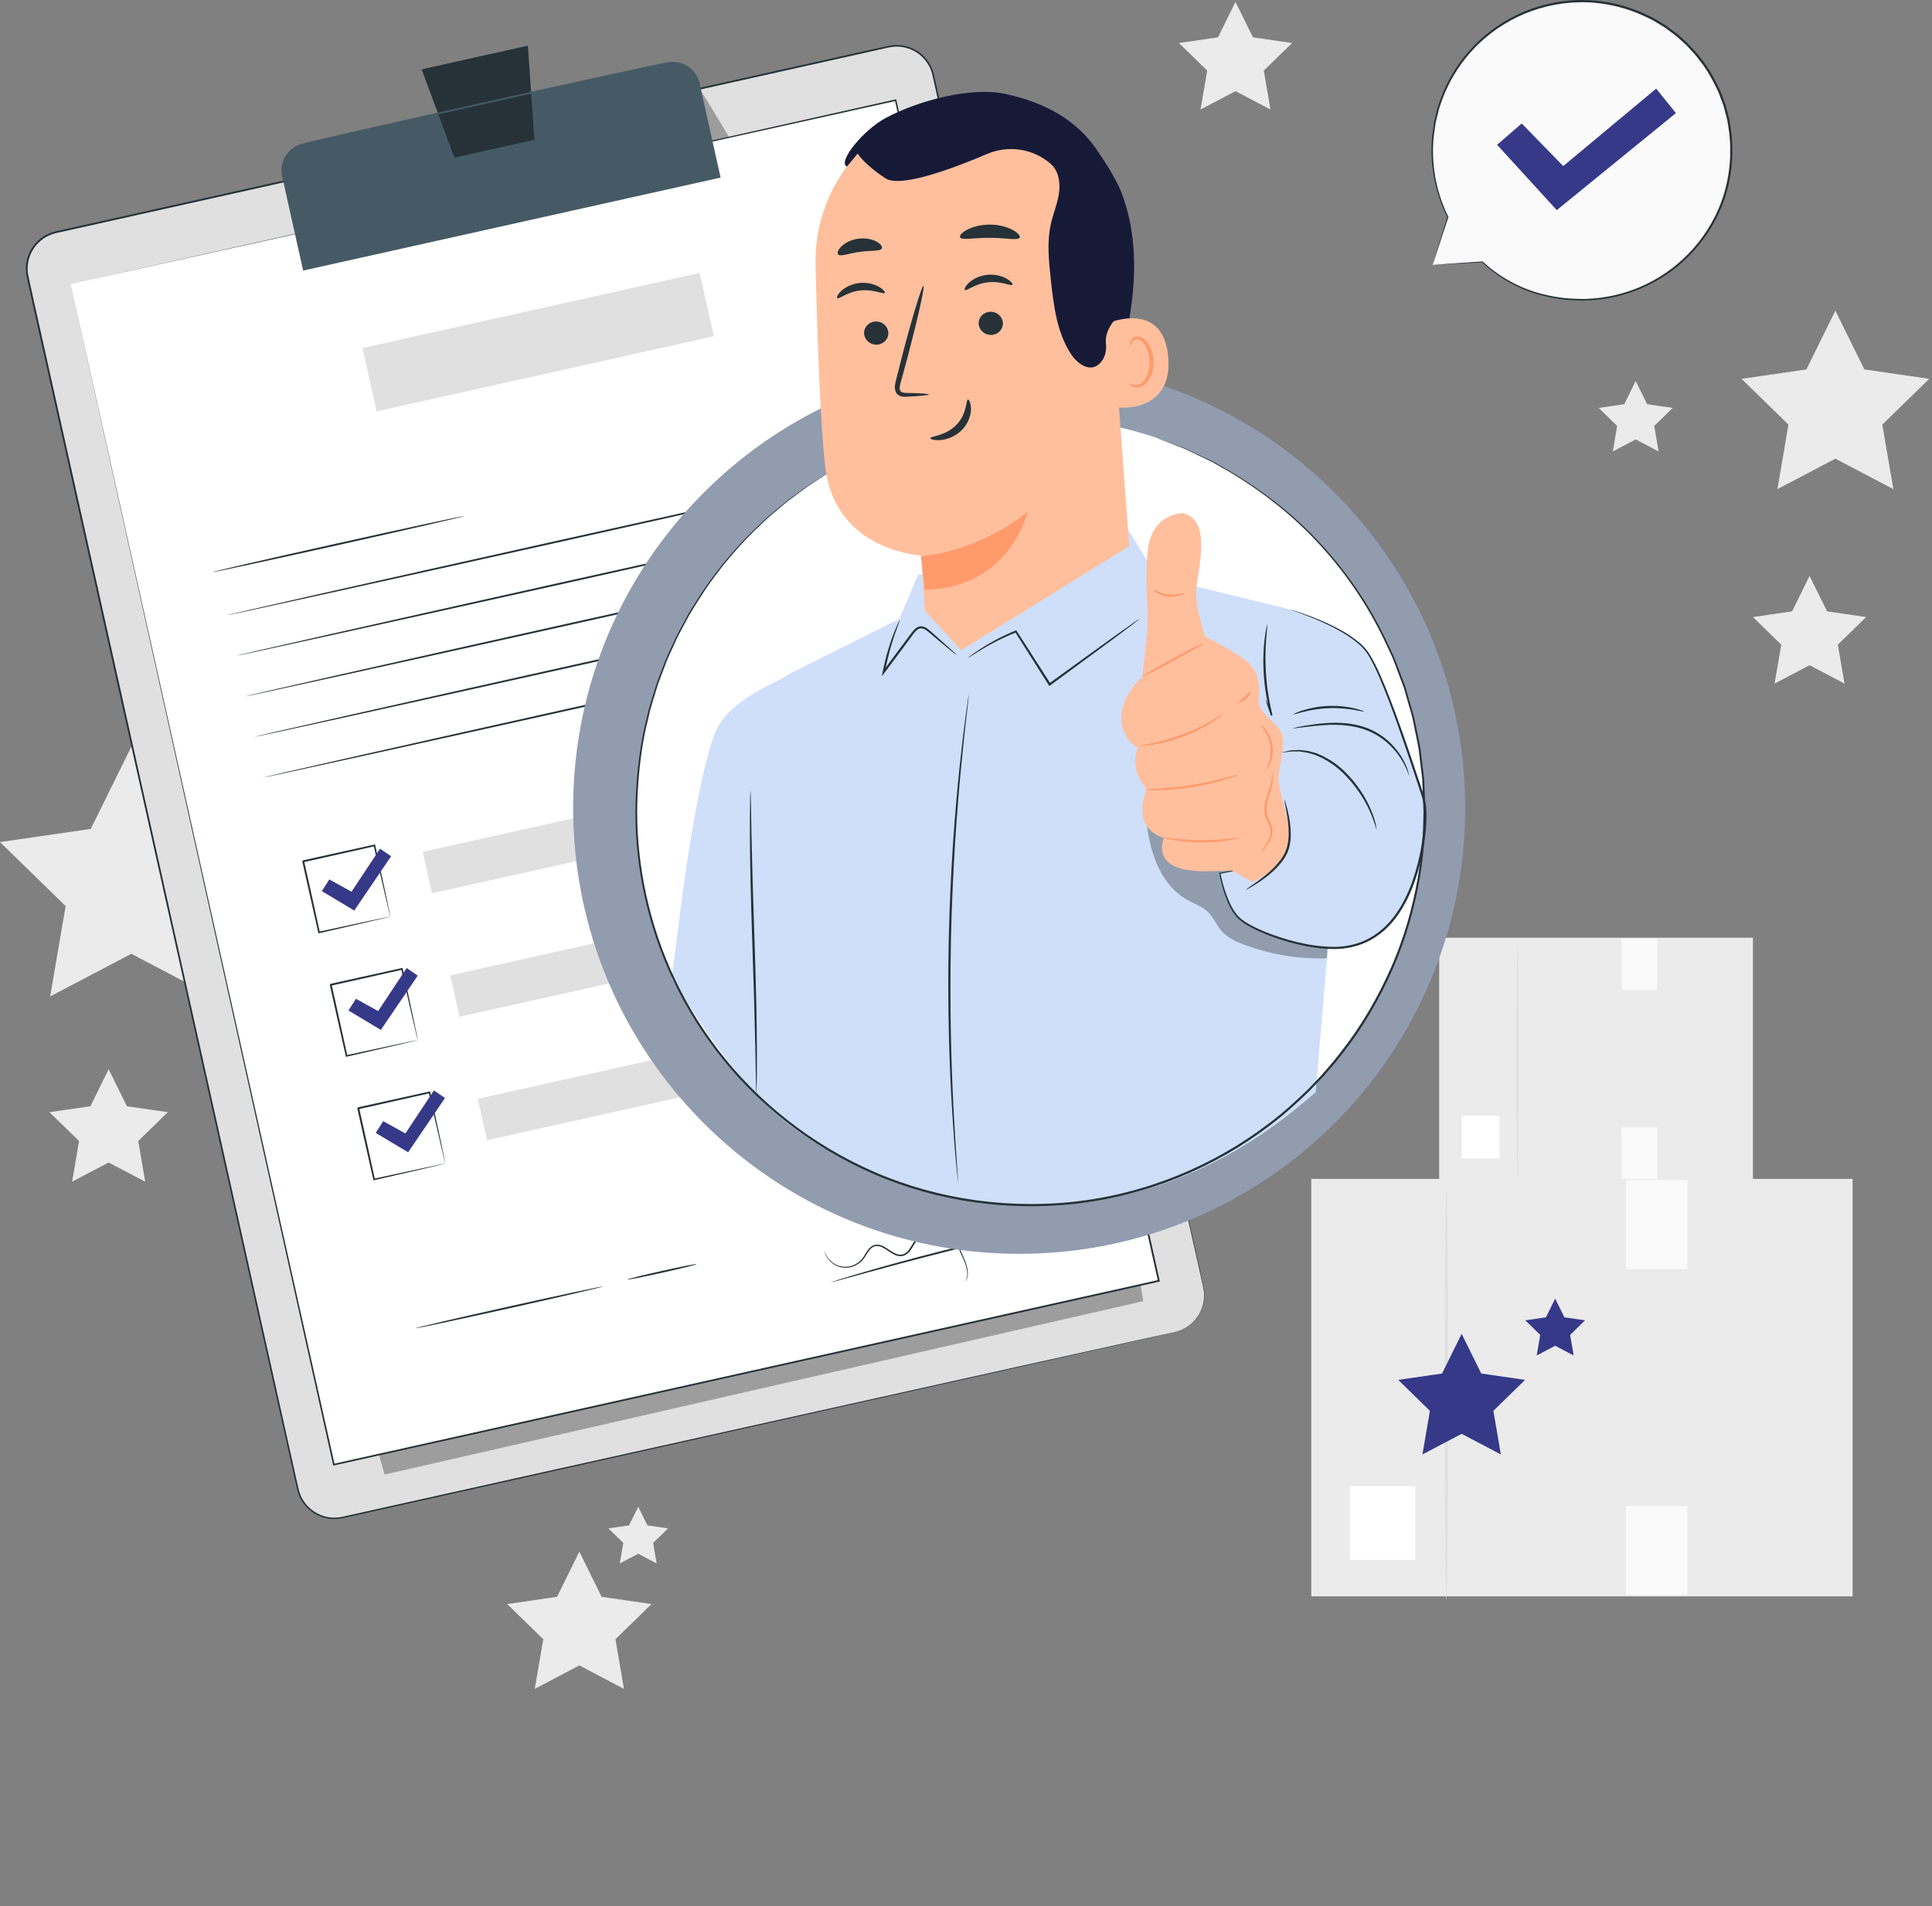 <svg width="304" height="300" viewBox="0 0 304 300" fill="none" xmlns="http://www.w3.org/2000/svg">
<rect x="0" y="0" width="304" height="300" fill="#808080" stroke="none"/>
<g clip-path="url(#clip0_3998_7036)">
<path d="M226.458 185.672H275.824V147.592H226.458V185.672Z" fill="#EBEBEB"/>
<path d="M229.987 182.351H235.938V175.629H229.987V182.351Z" fill="white"/>
<path d="M260.773 147.694H255.164V155.817H260.773V147.694Z" fill="#FAFAFA"/>
<path d="M260.773 177.433H255.164V185.555H260.773V177.433Z" fill="#FAFAFA"/>
<path d="M238.782 185.938C238.693 185.938 238.625 177.563 238.625 167.233C238.625 156.903 238.693 148.528 238.782 148.528C238.871 148.528 238.939 156.903 238.939 167.233C238.939 177.563 238.871 185.938 238.782 185.938Z" fill="#E0E0E0"/>
<path d="M206.33 251.249H291.508V185.549H206.33V251.249Z" fill="#EBEBEB"/>
<path d="M212.418 245.51H222.68V233.91H212.418V245.51Z" fill="white"/>
<path d="M265.521 185.72H255.848V199.738H265.521V185.72Z" fill="#FAFAFA"/>
<path d="M265.521 237.032H255.848V251.051H265.521V237.032Z" fill="#FAFAFA"/>
<path d="M227.586 251.7C227.435 251.7 227.312 237.251 227.312 219.427C227.312 201.603 227.435 187.154 227.586 187.154C227.736 187.154 227.859 201.603 227.859 219.427C227.859 237.251 227.736 251.7 227.586 251.7Z" fill="#E0E0E0"/>
<path d="M288.795 48.901L293.358 58.145L303.565 59.627L296.18 66.828L297.922 76.986L288.795 72.191L279.674 76.986L281.416 66.828L274.031 59.627L284.238 58.145L288.795 48.901Z" fill="#EBEBEB"/>
<path d="M17.094 168.285L19.97 174.112L26.405 175.048L21.753 179.585L22.846 185.986L17.094 182.966L11.348 185.986L12.441 179.585L7.789 175.048L14.225 174.112L17.094 168.285Z" fill="#EBEBEB"/>
<path d="M20.666 117.526L27.047 130.465L41.332 132.535L30.995 142.611L33.434 156.828L20.666 150.12L7.891 156.828L10.329 142.611L0 132.535L14.278 130.465L20.666 117.526Z" fill="#EBEBEB"/>
<path d="M284.737 90.65L287.49 96.224L293.638 97.119L289.184 101.464L290.236 107.592L284.737 104.696L279.23 107.592L280.282 101.464L275.828 97.119L281.983 96.224L284.737 90.65Z" fill="#EBEBEB"/>
<path d="M194.402 0.301L197.155 5.875L203.31 6.77L198.856 11.108L199.908 17.236L194.402 14.347L188.902 17.236L189.954 11.108L185.5 6.77L191.655 5.875L194.402 0.301Z" fill="#EBEBEB"/>
<path d="M257.378 59.969L259.182 63.617L263.206 64.204L260.295 67.039L260.979 71.056L257.378 69.157L253.778 71.056L254.461 67.039L251.551 64.204L255.575 63.617L257.378 59.969Z" fill="#EBEBEB"/>
<path d="M91.163 244.219L94.668 251.324L102.517 252.465L96.84 257.999L98.179 265.814L91.163 262.125L84.147 265.814L85.486 257.999L79.809 252.465L87.651 251.324L91.163 244.219Z" fill="#EBEBEB"/>
<path d="M100.428 237.148L101.876 240.086L105.114 240.557L102.771 242.846L103.324 246.071L100.428 244.547L97.524 246.071L98.078 242.846L95.734 240.557L98.973 240.086L100.428 237.148Z" fill="#EBEBEB"/>
<path d="M229.989 209.931L233.077 216.182L239.97 217.179L234.983 222.05L236.158 228.916L229.989 225.671L223.82 228.916L224.995 222.05L220.008 217.179L226.908 216.182L229.989 209.931Z" fill="#353988"/>
<path d="M244.704 204.391L246.159 207.335L249.411 207.806L247.061 210.102L247.614 213.34L244.704 211.81L241.801 213.34L242.354 210.102L240.004 207.806L243.256 207.335L244.704 204.391Z" fill="#353988"/>
<path d="M225.419 41.694L227.83 34.138C225.952 30.374 225.064 26.056 225.467 21.561C226.635 8.628 238.085 -0.909 251.031 0.266C263.984 1.435 273.534 12.871 272.359 25.803C271.191 38.736 259.741 48.273 246.795 47.098C241.384 46.606 236.937 44.652 233.241 41.222L225.412 41.694H225.419Z" fill="#FAFAFA"/>
<path d="M225.417 41.694C225.417 41.694 225.602 41.673 225.937 41.653C226.285 41.626 226.791 41.591 227.44 41.544C228.765 41.455 230.712 41.318 233.24 41.147H233.274L233.301 41.168C235.528 43.224 238.924 45.499 243.521 46.476C244.662 46.722 245.865 46.913 247.115 46.988C247.743 47.009 248.379 47.036 249.028 47.063C249.677 47.063 250.333 46.988 251.002 46.954C253.666 46.708 256.454 45.991 259.132 44.679C261.81 43.374 264.365 41.482 266.503 39.043C268.635 36.604 270.37 33.626 271.333 30.285C272.297 26.951 272.536 23.296 271.914 19.689C271.805 18.78 271.518 17.899 271.292 17.004C271.19 16.553 270.999 16.123 270.841 15.686C270.677 15.255 270.52 14.811 270.343 14.381C269.537 12.7 268.655 11.013 267.453 9.53C266.906 8.745 266.237 8.075 265.601 7.378C265.301 7.016 264.918 6.729 264.577 6.408C264.221 6.101 263.894 5.766 263.525 5.486L262.404 4.659L261.844 4.249L261.25 3.894L260.061 3.184C259.665 2.958 259.234 2.781 258.824 2.582C255.518 1.032 251.938 0.28 248.468 0.355C244.997 0.424 241.67 1.271 238.753 2.678C235.836 4.085 233.329 6.039 231.361 8.266C229.387 10.493 227.952 12.987 227.002 15.488C226.886 15.802 226.777 16.116 226.668 16.423C226.552 16.731 226.449 17.038 226.381 17.359C226.224 17.988 226.073 18.61 225.916 19.218C225.752 20.461 225.52 21.657 225.499 22.825C225.308 27.504 226.545 31.392 227.891 34.117L227.904 34.145V34.172C227.098 36.604 226.483 38.476 226.06 39.754C225.848 40.382 225.691 40.867 225.581 41.202C225.472 41.53 225.411 41.701 225.411 41.701C225.411 41.701 225.452 41.544 225.547 41.222C225.65 40.888 225.8 40.41 225.991 39.781C226.394 38.483 226.982 36.584 227.747 34.117V34.172C226.374 31.446 225.096 27.532 225.26 22.804C225.281 21.622 225.499 20.42 225.663 19.163C225.814 18.548 225.964 17.919 226.121 17.284C226.189 16.963 226.292 16.649 226.408 16.335C226.517 16.02 226.633 15.706 226.743 15.385C227.686 12.857 229.134 10.323 231.129 8.061C233.117 5.8 235.645 3.812 238.603 2.377C241.554 0.943 244.936 0.082 248.454 0.007C251.972 -0.075 255.607 0.683 258.968 2.254C259.385 2.459 259.815 2.637 260.218 2.862L261.42 3.58L262.022 3.942L262.589 4.359L263.73 5.199C264.105 5.486 264.44 5.827 264.802 6.135C265.151 6.463 265.533 6.75 265.841 7.119C266.483 7.829 267.166 8.505 267.719 9.298C268.935 10.801 269.837 12.516 270.65 14.224C270.835 14.661 270.985 15.112 271.156 15.549C271.313 15.993 271.511 16.423 271.613 16.888C271.846 17.797 272.139 18.692 272.249 19.614C272.877 23.276 272.624 26.985 271.648 30.367C270.664 33.755 268.901 36.775 266.729 39.241C264.556 41.714 261.96 43.62 259.241 44.932C256.522 46.251 253.694 46.968 251.002 47.207C250.326 47.241 249.663 47.303 249.007 47.309C248.351 47.282 247.709 47.255 247.074 47.227C245.81 47.145 244.601 46.947 243.446 46.695C238.808 45.69 235.392 43.361 233.178 41.27L233.233 41.291C230.678 41.427 228.717 41.53 227.378 41.598C226.736 41.632 226.237 41.653 225.889 41.673C225.561 41.687 225.397 41.694 225.397 41.694H225.417Z" fill="#263238"/>
<path d="M235.57 22.791L239.444 19.436L245.975 26.138L260.602 13.95L263.703 17.803L244.957 33.072L235.57 22.791Z" fill="#353988"/>
<path d="M184.887 209.637L53.883 238.836C50.706 239.546 47.55 237.538 46.839 234.361L4.319 43.586C3.608 40.41 5.617 37.253 8.793 36.543L139.805 7.351C142.981 6.64 146.138 8.649 146.848 11.826L189.362 202.601C190.072 205.777 188.071 208.934 184.887 209.644V209.637Z" fill="#E0E0E0"/>
<path d="M184.886 209.637C184.886 209.637 185.03 209.589 185.324 209.507C185.61 209.425 186.034 209.262 186.553 208.975C187.059 208.674 187.66 208.223 188.206 207.533C188.746 206.85 189.231 205.914 189.402 204.766C189.498 204.199 189.491 203.578 189.388 202.942C189.279 202.307 189.108 201.644 188.958 200.947C188.644 199.554 188.302 198.023 187.933 196.37C187.189 193.064 186.335 189.245 185.371 184.941C181.525 167.745 175.964 142.857 169.098 112.115C165.669 96.737 161.904 79.897 157.874 61.82C155.858 52.782 153.768 43.429 151.623 33.803C150.55 28.987 149.457 24.102 148.357 19.149C147.804 16.676 147.244 14.183 146.683 11.675C146.383 10.453 145.645 9.353 144.654 8.56C143.65 7.788 142.4 7.33 141.122 7.337C140.48 7.337 139.859 7.46 139.223 7.611C138.588 7.754 137.946 7.897 137.31 8.041C136.033 8.328 134.749 8.615 133.464 8.902C130.889 9.476 128.306 10.049 125.703 10.63C120.498 11.791 115.237 12.967 109.915 14.148C99.272 16.519 88.409 18.944 77.349 21.41C55.228 26.343 32.321 31.446 8.861 36.679C7.426 36.994 6.128 37.875 5.322 39.098C4.502 40.307 4.174 41.837 4.434 43.279C5.049 46.189 5.725 49.099 6.361 51.996C7.652 57.789 8.936 63.548 10.207 69.26C12.755 80.689 15.262 91.948 17.729 103.008C22.654 125.136 27.409 146.478 31.938 166.816C36.468 187.147 40.765 206.467 44.796 224.551C45.301 226.812 45.8 229.053 46.292 231.273C46.545 232.38 46.777 233.5 47.043 234.58C47.323 235.652 47.925 236.622 48.738 237.36C49.55 238.098 50.568 238.59 51.634 238.781C52.167 238.87 52.714 238.884 53.253 238.829C53.786 238.761 54.319 238.631 54.859 238.508C56.997 238.03 59.122 237.558 61.219 237.094C69.615 235.229 77.67 233.432 85.355 231.724C116.112 224.892 141 219.359 158.195 215.54C166.796 213.634 173.471 212.158 178 211.154C180.261 210.655 181.99 210.273 183.151 210.02C184.312 209.767 184.907 209.644 184.907 209.644C184.907 209.644 184.312 209.788 183.158 210.047C181.996 210.307 180.275 210.696 178.014 211.209C173.484 212.226 166.81 213.723 158.215 215.649C141.02 219.495 116.139 225.056 85.39 231.922C77.704 233.637 69.649 235.434 61.253 237.312C59.156 237.784 57.038 238.255 54.893 238.733C54.36 238.85 53.827 238.986 53.267 239.055C52.707 239.109 52.14 239.095 51.586 239.007C50.473 238.809 49.414 238.303 48.574 237.531C47.733 236.766 47.098 235.755 46.811 234.641C46.538 233.534 46.312 232.435 46.059 231.321C45.561 229.101 45.062 226.86 44.557 224.599C40.526 206.515 36.215 187.195 31.679 166.864C27.143 146.533 22.388 125.191 17.448 103.063C14.982 92.002 12.475 80.737 9.927 69.314C8.656 63.603 7.372 57.844 6.08 52.051C5.438 49.147 4.776 46.257 4.147 43.32C3.881 41.817 4.222 40.205 5.083 38.934C5.93 37.656 7.29 36.727 8.8 36.399C32.26 31.173 55.166 26.07 77.287 21.137C88.348 18.671 99.217 16.253 109.854 13.882C115.176 12.7 120.436 11.525 125.642 10.364C128.245 9.783 130.834 9.209 133.403 8.635C134.687 8.348 135.971 8.061 137.249 7.781C137.891 7.638 138.526 7.494 139.162 7.358C139.79 7.207 140.453 7.071 141.122 7.078C142.455 7.078 143.766 7.549 144.812 8.355C145.843 9.175 146.615 10.329 146.929 11.607C147.49 14.114 148.05 16.608 148.603 19.088C149.703 24.041 150.796 28.925 151.869 33.742C154.014 43.374 156.091 52.72 158.106 61.765C162.13 79.849 165.874 96.689 169.296 112.067C176.128 142.823 181.662 167.711 185.487 184.913C186.444 189.21 187.291 193.036 188.022 196.343C188.391 197.996 188.726 199.526 189.033 200.927C189.183 201.63 189.354 202.286 189.457 202.929C189.559 203.571 189.566 204.199 189.464 204.773C189.286 205.928 188.787 206.87 188.241 207.56C187.687 208.25 187.079 208.701 186.567 209.002C186.041 209.282 185.617 209.446 185.33 209.528C185.037 209.603 184.893 209.644 184.893 209.644L184.886 209.637Z" fill="#263238"/>
<g opacity="0.3">
<path d="M60.523 232.079L179.886 204.794L176.108 181.395L169.345 168.285L55.16 213.142L60.523 232.079Z" fill="black"/>
</g>
<g opacity="0.3">
<path d="M110.352 14.347L114.867 21.8L115.749 25.749L112.681 26.432L110.352 14.347Z" fill="black"/>
</g>
<path d="M11.121 44.693L52.535 230.515L182.344 201.583L174.938 168.36L140.93 15.761L11.121 44.693Z" fill="white"/>
<path d="M11.121 44.693C12.043 44.488 62.01 33.304 140.903 15.651L141.012 15.624L141.039 15.74C152.558 67.381 166.925 131.824 182.474 201.542V201.555L182.508 201.692L182.371 201.726C135.963 212.062 91.899 221.88 52.562 230.645L52.432 230.672L52.405 230.542C28.029 120.812 11.374 45.82 11.121 44.693C11.374 45.827 28.132 120.791 52.658 230.488L52.501 230.392C91.838 221.62 135.902 211.796 182.31 201.453L182.2 201.624V201.61C166.672 131.886 152.318 67.442 140.814 15.795L140.951 15.884C62.031 33.393 12.043 44.488 11.121 44.693Z" fill="#263238"/>
<path d="M47.676 22.593L104.922 9.839C107.249 9.321 109.563 10.786 110.083 13.12L113.387 27.95L47.699 42.585L44.394 27.748C43.875 25.421 45.34 23.107 47.674 22.587L47.676 22.593Z" fill="#455A64"/>
<path d="M83.061 7.187L66.344 10.91L71.495 24.806L84.086 21.998L83.061 7.187Z" fill="#263238"/>
<path d="M104.922 9.831C104.936 9.906 92.14 12.823 76.332 16.348C60.523 19.873 47.693 22.668 47.68 22.592C47.666 22.517 60.462 19.6 76.27 16.075C92.072 12.55 104.902 9.756 104.922 9.838V9.831Z" fill="#455A64"/>
<path d="M48.49 39.18C48.415 39.193 47.752 36.515 47.014 33.195C46.276 29.868 45.736 27.163 45.812 27.149C45.887 27.135 46.55 29.814 47.294 33.134C48.032 36.454 48.572 39.166 48.496 39.18H48.49Z" fill="#455A64"/>
<path d="M110.256 23.918C110.181 23.931 109.573 21.499 108.903 18.486C108.234 15.467 107.749 13.008 107.824 12.994C107.899 12.98 108.507 15.412 109.177 18.425C109.846 21.445 110.331 23.904 110.256 23.918Z" fill="#455A64"/>
<path d="M107.654 27.156C107.668 27.231 94.53 30.223 78.305 33.844C62.073 37.458 48.908 40.327 48.895 40.252C48.881 40.177 62.018 37.185 78.243 33.564C94.469 29.95 107.633 27.081 107.654 27.156Z" fill="#455A64"/>
<path d="M73.077 81.215C73.097 81.29 64.23 83.333 53.285 85.772C42.334 88.211 33.446 90.13 33.426 90.049C33.405 89.973 42.266 87.931 53.217 85.492C64.162 83.053 73.056 81.133 73.07 81.215H73.077Z" fill="#263238"/>
<path d="M139.149 73.775C139.169 73.851 116.01 79.077 87.433 85.451C58.842 91.825 35.662 96.921 35.648 96.846C35.628 96.771 58.787 91.545 87.371 85.171C115.948 78.804 139.135 73.7 139.149 73.775Z" fill="#263238"/>
<path d="M140.57 80.163C140.591 80.238 117.431 85.464 88.855 91.838C60.264 98.212 37.084 103.309 37.07 103.234C37.05 103.159 60.209 97.932 88.793 91.558C117.37 85.191 140.557 80.088 140.57 80.163Z" fill="#263238"/>
<path d="M141.996 86.551C142.017 86.626 118.857 91.852 90.28 98.226C61.69 104.6 38.51 109.697 38.496 109.621C38.476 109.546 61.635 104.32 90.219 97.946C118.796 91.579 141.983 86.476 141.996 86.551Z" fill="#263238"/>
<path d="M143.418 92.931C143.439 93.007 120.279 98.233 91.702 104.607C63.112 110.981 39.932 116.077 39.918 116.002C39.898 115.927 63.057 110.701 91.641 104.327C120.218 97.96 143.404 92.856 143.418 92.931Z" fill="#263238"/>
<path d="M144.84 99.319C144.86 99.394 121.701 104.621 93.124 110.995C64.533 117.369 41.353 122.465 41.34 122.39C41.319 122.315 64.479 117.088 93.063 110.714C121.64 104.347 144.826 99.244 144.84 99.319Z" fill="#263238"/>
<path d="M61.412 144.272C61.412 144.272 61.384 144.197 61.35 144.053C61.309 143.896 61.261 143.691 61.2 143.445C61.07 142.892 60.886 142.127 60.66 141.163C60.202 139.189 59.56 136.415 58.795 133.095L58.945 133.191C55.687 133.922 51.84 134.789 47.748 135.705C47.721 135.739 47.953 135.384 47.858 135.534V135.541V135.555L47.864 135.582L47.878 135.63L47.899 135.725L47.94 135.917L48.022 136.299C48.076 136.552 48.138 136.805 48.192 137.057C48.302 137.563 48.418 138.062 48.527 138.554C48.746 139.544 48.958 140.507 49.169 141.45C49.586 143.329 49.975 145.105 50.331 146.738L50.18 146.642C53.514 145.925 56.295 145.331 58.276 144.9C59.246 144.695 60.018 144.538 60.571 144.422C60.824 144.374 61.022 144.333 61.186 144.299C61.33 144.272 61.405 144.258 61.412 144.265C61.412 144.265 61.35 144.285 61.22 144.32C61.07 144.361 60.872 144.408 60.633 144.463C60.086 144.593 59.328 144.77 58.378 144.996C56.383 145.454 53.583 146.103 50.228 146.875L50.105 146.902L50.078 146.779C49.709 145.146 49.313 143.377 48.889 141.498C48.677 140.555 48.459 139.592 48.24 138.601C48.131 138.11 48.015 137.611 47.905 137.105C47.851 136.853 47.789 136.6 47.735 136.347L47.653 135.964L47.612 135.773L47.591 135.677L47.578 135.63V135.602L47.571 135.589V135.582C47.475 135.732 47.7 135.37 47.68 135.411C51.779 134.502 55.625 133.655 58.891 132.931L59.014 132.904L59.041 133.027C59.765 136.388 60.366 139.203 60.797 141.204C60.995 142.161 61.152 142.926 61.268 143.472C61.316 143.712 61.357 143.91 61.384 144.067C61.412 144.197 61.419 144.265 61.412 144.265V144.272Z" fill="#263238"/>
<path d="M144.688 116.657L66.523 134.072L67.976 140.593L146.141 123.178L144.688 116.657Z" fill="#E0E0E0"/>
<path d="M65.74 163.708C65.74 163.708 65.712 163.633 65.678 163.489C65.637 163.332 65.59 163.127 65.528 162.881C65.398 162.328 65.214 161.563 64.988 160.599C64.531 158.625 63.888 155.851 63.123 152.531L63.273 152.627C60.015 153.358 56.169 154.225 52.076 155.141C52.049 155.175 52.281 154.82 52.186 154.97V154.977V154.991L52.193 155.018L52.206 155.066L52.227 155.161L52.268 155.353L52.35 155.735C52.404 155.988 52.466 156.241 52.52 156.494C52.63 156.999 52.746 157.498 52.855 157.99C53.074 158.98 53.286 159.944 53.497 160.886C53.914 162.765 54.303 164.541 54.659 166.174L54.508 166.078C57.842 165.361 60.623 164.767 62.604 164.336C63.574 164.131 64.346 163.974 64.9 163.858C65.152 163.81 65.35 163.769 65.514 163.735C65.658 163.708 65.733 163.694 65.74 163.701C65.74 163.701 65.678 163.721 65.549 163.756C65.398 163.797 65.2 163.844 64.961 163.899C64.414 164.029 63.656 164.206 62.706 164.432C60.712 164.89 57.911 165.539 54.556 166.311L54.433 166.338L54.406 166.215C54.037 164.582 53.641 162.813 53.217 160.934C53.005 159.991 52.787 159.028 52.568 158.037C52.459 157.546 52.343 157.047 52.233 156.541C52.179 156.289 52.117 156.036 52.063 155.783L51.981 155.4L51.94 155.209L51.919 155.114L51.906 155.066V155.038L51.899 155.025V155.018C51.803 155.168 52.029 154.806 52.008 154.847C56.107 153.938 59.953 153.091 63.219 152.367L63.342 152.34L63.369 152.463C64.093 155.824 64.695 158.639 65.125 160.64C65.323 161.597 65.48 162.362 65.596 162.908C65.644 163.148 65.685 163.346 65.712 163.503C65.74 163.633 65.747 163.701 65.74 163.701V163.708Z" fill="#263238"/>
<path d="M149.016 136.093L70.852 153.508L72.305 160.029L150.469 142.615L149.016 136.093Z" fill="#E0E0E0"/>
<path d="M70.075 183.144C70.075 183.144 70.047 183.069 70.013 182.925C69.972 182.768 69.924 182.563 69.863 182.317C69.733 181.764 69.549 180.999 69.323 180.036C68.865 178.061 68.223 175.288 67.458 171.967L67.609 172.063C64.35 172.794 60.504 173.662 56.411 174.577C56.384 174.611 56.616 174.256 56.521 174.406V174.413V174.427L56.528 174.454L56.541 174.502L56.562 174.598L56.603 174.789L56.685 175.171C56.739 175.424 56.801 175.677 56.855 175.93C56.965 176.435 57.081 176.934 57.19 177.426C57.409 178.417 57.62 179.38 57.832 180.323C58.249 182.201 58.639 183.978 58.994 185.61L58.843 185.515C62.177 184.797 64.958 184.203 66.939 183.773C67.909 183.568 68.681 183.41 69.234 183.294C69.487 183.247 69.685 183.206 69.849 183.171C69.993 183.144 70.068 183.13 70.068 183.137C70.068 183.137 70.006 183.158 69.877 183.192C69.726 183.233 69.528 183.281 69.289 183.335C68.743 183.465 67.984 183.643 67.035 183.868C65.04 184.326 62.239 184.975 58.884 185.747L58.761 185.774L58.734 185.651C58.365 184.019 57.969 182.249 57.545 180.37C57.334 179.428 57.115 178.464 56.896 177.474C56.787 176.982 56.678 176.483 56.562 175.978C56.507 175.725 56.446 175.472 56.391 175.219L56.309 174.837L56.268 174.645L56.247 174.55L56.234 174.502V174.475L56.227 174.461V174.454C56.131 174.604 56.357 174.242 56.336 174.283C60.435 173.375 64.281 172.528 67.547 171.803L67.67 171.776L67.697 171.899C68.421 175.26 69.023 178.075 69.453 180.077C69.651 181.033 69.808 181.798 69.924 182.345C69.972 182.584 70.013 182.782 70.041 182.939C70.068 183.069 70.075 183.137 70.068 183.137L70.075 183.144Z" fill="#263238"/>
<path d="M153.344 155.53L75.18 172.944L76.633 179.466L154.797 162.051L153.344 155.53Z" fill="#E0E0E0"/>
<path d="M50.645 140.255L51.82 138.41L55.311 140.35L59.799 133.573L61.541 134.769L55.741 143.308L50.645 140.255Z" fill="#353988"/>
<path d="M54.832 159.042L56.007 157.197L59.498 159.137L63.986 152.36L65.729 153.556L59.928 162.096L54.832 159.042Z" fill="#353988"/>
<path d="M59.121 178.307L60.296 176.463L63.787 178.396L68.276 171.626L70.018 172.821L64.218 181.361L59.121 178.307Z" fill="#353988"/>
<path d="M94.9 202.478C94.92 202.553 88.321 204.09 80.164 205.907C72.007 207.724 65.38 209.138 65.359 209.056C65.339 208.981 71.938 207.444 80.102 205.627C88.259 203.81 94.886 202.396 94.9 202.478Z" fill="#263238"/>
<path d="M109.621 198.959C109.642 199.034 107.21 199.642 104.197 200.312C101.184 200.981 98.732 201.466 98.711 201.384C98.691 201.309 101.123 200.701 104.135 200.032C107.148 199.362 109.601 198.877 109.621 198.959Z" fill="#263238"/>
<path d="M158.36 183.622C158.38 183.697 152.436 185.091 145.099 186.724C137.755 188.363 131.791 189.627 131.777 189.545C131.757 189.47 137.694 188.076 145.038 186.444C152.375 184.811 158.346 183.547 158.36 183.622Z" fill="#263238"/>
<path d="M152.012 201.603C152.012 201.603 152.067 201.419 152.142 201.057C152.224 200.701 152.224 200.148 152.06 199.479C151.89 198.802 151.534 198.03 151.118 197.128C150.714 196.233 150.188 195.168 150.182 193.87C150.202 192.599 150.762 191.185 151.91 190.194C153.044 189.183 154.834 188.828 156.453 189.347C157.259 189.607 158.038 190.064 158.612 190.768C158.885 191.123 159.111 191.554 159.124 192.046C159.165 192.544 158.783 193.043 158.325 193.2C157.867 193.371 157.43 193.426 156.979 193.535C156.528 193.631 156.077 193.719 155.62 193.815C154.704 193.993 153.775 194.163 152.825 194.286C150.926 194.539 149.02 194.573 147.237 194.321C146.363 194.225 145.44 194.211 144.785 194.724C144.129 195.222 143.794 196.035 143.309 196.719C143.07 197.06 142.762 197.395 142.359 197.572C141.963 197.757 141.499 197.75 141.109 197.627C140.323 197.361 139.743 196.835 139.114 196.479C138.807 196.295 138.486 196.152 138.151 196.117C137.823 196.083 137.495 196.165 137.236 196.35C136.71 196.725 136.429 197.347 136.081 197.866C135.391 198.973 134.202 199.492 133.198 199.533C132.166 199.581 131.333 199.144 130.807 198.686C130.267 198.215 130.001 197.716 129.864 197.374C129.728 197.026 129.707 196.835 129.707 196.835C129.721 196.835 129.762 197.019 129.912 197.354C130.069 197.682 130.342 198.16 130.875 198.604C131.401 199.041 132.207 199.438 133.184 199.376C134.148 199.328 135.261 198.816 135.91 197.764C136.252 197.258 136.511 196.616 137.113 196.179C137.406 195.967 137.796 195.865 138.178 195.899C138.561 195.933 138.909 196.097 139.237 196.288C139.886 196.657 140.474 197.169 141.184 197.402C141.54 197.511 141.922 197.511 142.257 197.354C142.598 197.204 142.872 196.917 143.097 196.582C143.569 195.933 143.89 195.093 144.627 194.519C144.996 194.232 145.454 194.088 145.905 194.041C146.363 193.993 146.82 194.02 147.271 194.061C149.054 194.314 150.906 194.273 152.798 194.027C153.741 193.904 154.663 193.74 155.579 193.562C156.036 193.467 156.487 193.378 156.931 193.282C157.375 193.18 157.84 193.118 158.229 192.968C158.619 192.824 158.885 192.483 158.858 192.08C158.851 191.684 158.66 191.287 158.407 190.966C157.881 190.324 157.143 189.88 156.378 189.627C154.841 189.129 153.153 189.456 152.074 190.406C150.974 191.342 150.421 192.688 150.393 193.904C150.393 195.134 150.878 196.192 151.275 197.094C151.678 197.996 152.026 198.795 152.183 199.485C152.334 200.175 152.313 200.742 152.211 201.098C152.122 201.46 152.026 201.631 152.026 201.631L152.012 201.603Z" fill="#263238"/>
<path d="M166.133 192.859C166.133 192.859 166.01 192.907 165.778 192.968C165.512 193.029 165.17 193.111 164.746 193.214C163.811 193.433 162.519 193.733 160.934 194.095C157.717 194.84 153.276 195.892 148.398 197.128C143.514 198.365 139.107 199.561 135.924 200.435C134.359 200.865 133.075 201.221 132.152 201.473C131.729 201.583 131.387 201.678 131.128 201.747C130.889 201.808 130.766 201.836 130.766 201.822C130.766 201.815 130.882 201.767 131.114 201.692C131.374 201.61 131.708 201.501 132.125 201.364C133.006 201.084 134.284 200.701 135.869 200.237C139.039 199.308 143.438 198.085 148.323 196.848C153.208 195.612 157.655 194.587 160.887 193.89C162.499 193.542 163.811 193.269 164.719 193.098C165.15 193.016 165.498 192.954 165.764 192.9C166.003 192.859 166.133 192.838 166.133 192.852V192.859Z" fill="#263238"/>
<path d="M110.098 42.955L57.039 54.776L59.26 64.745L112.319 52.923L110.098 42.955Z" fill="#E0E0E0"/>
<path d="M160.366 197.34C199.126 197.34 230.547 165.919 230.547 127.158C230.547 88.398 199.126 56.976 160.366 56.976C121.605 56.976 90.184 88.398 90.184 127.158C90.184 165.919 121.605 197.34 160.366 197.34Z" fill="#919CAF"/>
<path d="M162.131 189.702C196.383 189.702 224.149 161.936 224.149 127.684C224.149 93.433 196.383 65.666 162.131 65.666C127.88 65.666 100.113 93.433 100.113 127.684C100.113 161.936 127.88 189.702 162.131 189.702Z" fill="white"/>
<path d="M123.95 106.199C123.096 107.053 118.389 115.606 117.965 122.656C117.535 129.713 118.553 169.33 118.553 169.33L118.737 171.954C129.9 185.009 170.481 204.438 207.03 171.885L209.08 147.517L203.047 95.931L182.095 90.8L177.183 82.834L144.438 90.499L141.521 97.399L123.95 106.185V106.199Z" fill="#CFDFFA"/>
<path d="M174.908 62.1C176.35 56.744 177.771 51.34 178.27 45.813C178.768 40.286 178.304 34.575 176.111 29.479C175.776 28.707 173.009 23.549 172.176 23.679C171.581 23.767 173.371 28.618 173.098 29.151C170.468 34.254 169.99 40.245 170.748 45.936C171.499 51.627 172.955 56.703 174.915 62.1" fill="#171A37"/>
<path d="M174.369 40.929C174.103 27.012 165.789 15.569 151.88 16.218L150.595 16.355C137.704 17.715 128.01 28.748 128.324 41.708C128.618 53.765 129.103 67.087 129.854 73.495C131.419 86.763 144.918 87.425 144.918 87.425C144.945 87.425 145.54 96.149 145.54 96.149L151.244 102.346L177.69 85.963L174.356 40.929H174.369Z" fill="#FFBF9D"/>
<path d="M144.933 87.528C144.933 87.528 153.356 87.138 161.684 80.594C161.684 80.594 158.897 92.624 145.513 92.822L144.926 87.528H144.933Z" fill="#FF9A6C"/>
<path d="M135.969 52.522C136.037 53.526 136.946 54.298 137.998 54.244C139.05 54.189 139.843 53.335 139.774 52.324C139.706 51.32 138.797 50.548 137.745 50.602C136.693 50.657 135.901 51.518 135.969 52.522Z" fill="#263238"/>
<path d="M131.747 46.92C132.007 47.145 133.332 45.929 135.375 45.718C137.411 45.479 139.023 46.374 139.214 46.1C139.31 45.977 139.023 45.554 138.319 45.151C137.629 44.748 136.481 44.399 135.211 44.543C133.94 44.686 132.922 45.267 132.355 45.806C131.781 46.353 131.61 46.824 131.74 46.92H131.747Z" fill="#263238"/>
<path d="M153.996 50.992C154.065 51.996 154.973 52.768 156.025 52.713C157.077 52.659 157.87 51.805 157.802 50.794C157.733 49.789 156.825 49.017 155.773 49.072C154.72 49.127 153.928 49.987 153.996 50.992Z" fill="#263238"/>
<path d="M151.833 45.636C152.093 45.861 153.418 44.645 155.461 44.433C157.497 44.194 159.102 45.089 159.3 44.816C159.396 44.693 159.116 44.269 158.405 43.866C157.715 43.463 156.567 43.115 155.297 43.258C154.026 43.402 153.008 43.983 152.441 44.522C151.867 45.069 151.696 45.54 151.826 45.636H151.833Z" fill="#263238"/>
<path d="M146.162 62.093C146.162 61.977 144.871 61.888 142.787 61.847C142.261 61.847 141.755 61.8 141.633 61.451C141.469 61.089 141.633 60.501 141.817 59.866C142.172 58.554 142.548 57.174 142.937 55.733C144.481 49.858 145.54 45.048 145.308 44.987C145.069 44.925 143.627 49.639 142.083 55.514C141.714 56.963 141.359 58.343 141.031 59.661C140.895 60.276 140.628 60.98 140.977 61.738C141.161 62.114 141.571 62.353 141.913 62.407C142.254 62.476 142.548 62.449 142.808 62.435C144.891 62.325 146.176 62.203 146.169 62.086L146.162 62.093Z" fill="#263238"/>
<path d="M152.316 62.872C151.981 62.886 152.213 65.106 150.478 66.875C148.75 68.652 146.365 68.652 146.379 68.966C146.365 69.109 146.953 69.342 147.95 69.266C148.934 69.198 150.328 68.734 151.387 67.647C152.439 66.561 152.801 65.222 152.78 64.307C152.767 63.371 152.459 62.852 152.309 62.879L152.316 62.872Z" fill="#263238"/>
<path d="M151.068 37.342C151.327 37.875 153.336 37.397 155.761 37.431C158.186 37.417 160.195 37.916 160.454 37.383C160.57 37.13 160.181 36.645 159.341 36.188C158.507 35.73 157.223 35.354 155.768 35.347C154.313 35.347 153.021 35.709 152.188 36.153C151.348 36.597 150.951 37.082 151.061 37.335L151.068 37.342Z" fill="#263238"/>
<path d="M131.877 40.041C132.287 40.464 133.639 39.836 135.327 39.638C137.007 39.378 138.483 39.617 138.763 39.098C138.879 38.845 138.606 38.408 137.936 38.032C137.274 37.663 136.208 37.41 135.047 37.568C133.885 37.725 132.929 38.251 132.389 38.79C131.843 39.33 131.699 39.829 131.877 40.034V40.041Z" fill="#263238"/>
<path d="M174.32 50.876C174.539 50.753 183.161 47.214 183.83 56.327C184.5 65.441 175.215 64.231 175.174 63.965C175.14 63.706 174.32 50.876 174.32 50.876Z" fill="#FFBF9D"/>
<path d="M177.704 60.31C177.745 60.276 177.868 60.413 178.148 60.515C178.421 60.618 178.872 60.666 179.337 60.454C180.273 60.03 180.969 58.445 180.894 56.799C180.853 55.965 180.628 55.193 180.286 54.558C179.958 53.909 179.494 53.479 179.002 53.424C178.51 53.349 178.189 53.663 178.1 53.929C177.998 54.196 178.066 54.373 178.018 54.387C177.998 54.414 177.813 54.251 177.854 53.868C177.881 53.684 177.97 53.458 178.168 53.274C178.373 53.082 178.688 52.966 179.029 52.98C179.733 52.98 180.416 53.574 180.792 54.271C181.208 54.968 181.489 55.836 181.53 56.771C181.605 58.609 180.792 60.399 179.501 60.877C178.872 61.089 178.325 60.939 178.032 60.741C177.731 60.536 177.67 60.338 177.704 60.317V60.31Z" fill="#FF9A6C"/>
<path d="M133.258 26.22C131.728 25.503 135.847 20.441 139.372 18.562C144.694 15.72 152.961 13.657 158.105 14.763C164.301 16.096 169.548 18.801 172.957 24.136C176.366 29.479 177.931 35.853 178.163 42.186C178.231 44.119 178.163 46.141 177.241 47.836C176.1 49.933 173.736 51.361 174.023 54.134C174.125 55.145 173.907 56.191 173.258 56.976C171.707 58.855 169.555 57.325 168.51 55.712C166.276 52.269 165.777 48.02 165.34 43.941C165.025 41.045 164.718 38.08 165.36 35.231C165.709 33.68 166.33 32.198 166.597 30.633C166.856 29.069 166.699 27.32 165.661 26.124C165.49 25.926 165.217 25.687 164.875 25.421C162.149 23.323 158.488 22.879 155.324 24.232C150.31 26.377 141.716 29.656 139.311 28.058C135.854 25.762 134.959 24.177 134.959 24.177L133.272 26.206L133.258 26.22Z" fill="#171A37"/>
<path d="M123.952 106.199C123.425 106.93 115.958 109.41 113.123 114.13C110.288 118.851 107.487 140.043 107.487 140.043L105.684 153.993C109.236 159.616 113.998 167.055 119.06 172.302L123.952 106.205V106.199Z" fill="#CFDFFA"/>
<g opacity="0.3">
<path d="M180.055 126.66C180.369 129.502 180.69 132.378 181.667 135.069C182.644 137.754 184.359 140.282 186.866 141.669C187.911 142.249 189.1 142.632 189.974 143.445C190.917 144.319 191.388 145.59 192.242 146.553C193.233 147.674 194.668 148.296 196.075 148.801C200.249 150.284 204.369 150.987 208.796 150.83C208.932 149.368 208.939 143.998 209.076 142.536L180.055 126.666V126.66Z" fill="black"/>
</g>
<path d="M203.043 95.938C203.043 95.938 212.457 98.725 215.217 102.735C217.977 106.745 222.862 122.294 223.866 125.177C224.87 128.06 223.989 134.748 222.11 139.551C220.231 144.354 216.966 148.494 211.33 149.122C205.694 149.751 196.785 146.492 194.783 144.361C192.782 142.229 191.941 137.447 191.941 137.447C194.442 137.01 196.915 136.388 199.333 135.595" fill="#CFDFFA"/>
<path d="M199.333 135.582C199.333 135.582 199.292 135.602 199.217 135.636C199.121 135.671 199.005 135.712 198.862 135.766C198.548 135.876 198.076 136.033 197.455 136.217C196.211 136.586 194.367 137.092 191.962 137.536L192.037 137.426C192.249 138.492 192.549 139.66 193 140.883C193.226 141.491 193.485 142.12 193.813 142.728C194.148 143.336 194.537 143.951 195.077 144.443C195.617 144.934 196.286 145.331 196.983 145.7C197.68 146.075 198.425 146.403 199.197 146.717C200.747 147.339 202.421 147.879 204.197 148.302C205.974 148.712 207.859 149.02 209.813 149.027C210.305 149.047 210.79 148.986 211.282 148.958C211.767 148.876 212.266 148.835 212.751 148.699C213.728 148.48 214.684 148.111 215.579 147.599C217.383 146.601 218.906 145.044 220.067 143.22C221.242 141.396 222.103 139.326 222.732 137.167C223.224 135.507 223.586 133.826 223.818 132.159C224.057 130.492 224.173 128.825 224.064 127.206C224.002 126.393 223.852 125.628 223.572 124.87C223.319 124.105 223.067 123.346 222.821 122.595C222.322 121.099 221.83 119.63 221.352 118.202C220.382 115.346 219.425 112.648 218.469 110.141C217.492 107.647 216.583 105.311 215.442 103.35C214.882 102.366 214.124 101.594 213.318 100.972C212.525 100.33 211.705 99.818 210.92 99.367C209.348 98.472 207.921 97.844 206.746 97.352C205.571 96.867 204.641 96.525 204.006 96.3C203.706 96.19 203.466 96.108 203.289 96.047C203.125 95.992 203.043 95.958 203.043 95.951C203.043 95.951 203.132 95.965 203.296 96.013C203.48 96.067 203.719 96.142 204.027 96.231C204.669 96.436 205.605 96.751 206.793 97.222C207.982 97.693 209.424 98.315 211.015 99.196C211.808 99.64 212.641 100.153 213.454 100.795C214.274 101.417 215.08 102.216 215.654 103.22C216.829 105.201 217.751 107.538 218.742 110.031C219.712 112.539 220.682 115.237 221.659 118.093C222.144 119.521 222.636 120.989 223.142 122.485C223.394 123.237 223.647 123.988 223.9 124.754C224.18 125.512 224.351 126.352 224.412 127.179C224.528 128.839 224.412 130.526 224.173 132.207C223.934 133.894 223.572 135.589 223.073 137.269C222.431 139.455 221.564 141.553 220.361 143.418C219.179 145.283 217.608 146.881 215.743 147.906C214.821 148.432 213.83 148.808 212.826 149.033C212.327 149.17 211.815 149.218 211.316 149.3C210.81 149.327 210.305 149.389 209.813 149.368C207.818 149.354 205.912 149.04 204.122 148.617C202.332 148.186 200.645 147.633 199.087 146.998C198.308 146.676 197.557 146.342 196.853 145.952C196.15 145.577 195.473 145.167 194.899 144.647C194.332 144.121 193.936 143.479 193.601 142.858C193.267 142.229 193.007 141.594 192.788 140.972C192.351 139.729 192.057 138.554 191.853 137.474L191.832 137.379L191.928 137.365C194.332 136.955 196.177 136.477 197.427 136.135C198.035 135.964 198.507 135.828 198.848 135.732C198.998 135.691 199.115 135.657 199.21 135.63C199.292 135.609 199.333 135.595 199.333 135.602V135.582Z" fill="#263238"/>
<path d="M216.604 130.554C216.536 130.567 216.317 129.392 215.531 127.657C214.759 125.929 213.373 123.64 211.282 121.625C210.244 120.614 209.089 119.848 207.982 119.274C207.696 119.145 207.422 119.022 207.149 118.906C206.883 118.783 206.596 118.728 206.336 118.639C205.81 118.448 205.298 118.4 204.826 118.325C204.71 118.304 204.594 118.291 204.485 118.27C204.375 118.27 204.266 118.27 204.157 118.27C203.945 118.27 203.747 118.27 203.556 118.27C203.18 118.25 202.859 118.318 202.592 118.352C202.066 118.427 201.772 118.462 201.766 118.434C201.766 118.414 202.046 118.332 202.572 118.216C202.838 118.154 203.159 118.065 203.542 118.072C203.74 118.065 203.945 118.052 204.157 118.045C204.266 118.045 204.382 118.038 204.491 118.031C204.608 118.045 204.724 118.058 204.847 118.072C205.332 118.134 205.865 118.168 206.411 118.352C206.684 118.434 206.978 118.489 207.258 118.612C207.538 118.735 207.825 118.858 208.119 118.981C209.267 119.555 210.462 120.333 211.521 121.365C213.653 123.421 215.033 125.771 215.757 127.555C215.941 127.999 216.105 128.408 216.208 128.777C216.317 129.146 216.426 129.454 216.467 129.72C216.577 130.246 216.625 130.54 216.597 130.547L216.604 130.554Z" fill="#263238"/>
<path d="M221.742 122.103C221.666 122.13 221.407 120.894 220.321 119.234C219.255 117.601 217.219 115.558 214.322 114.69C211.433 113.809 208.625 114.082 206.664 114.274C205.728 114.383 204.949 114.479 204.321 114.554C203.767 114.622 203.46 114.649 203.453 114.622C203.453 114.595 203.747 114.526 204.293 114.417C204.84 114.308 205.632 114.164 206.623 114.021C208.584 113.768 211.433 113.447 214.411 114.349C215.894 114.8 217.192 115.558 218.21 116.426C219.241 117.287 219.986 118.243 220.519 119.097C221.052 119.958 221.352 120.716 221.523 121.256C221.694 121.789 221.742 122.096 221.728 122.103H221.742Z" fill="#263238"/>
<path d="M214.644 111.999C214.616 112.115 212.164 111.322 209.049 111.466C205.926 111.575 203.542 112.552 203.508 112.436C203.494 112.395 204.061 112.101 205.052 111.787C206.036 111.473 207.45 111.172 209.035 111.104C210.62 111.042 212.048 111.234 213.059 111.473C214.07 111.712 214.657 111.958 214.644 111.999Z" fill="#263238"/>
<path d="M199.407 98.288C199.462 98.294 199.325 99.251 199.216 100.788C199.107 102.332 199.052 104.47 199.264 106.82C199.455 109.075 199.865 111.104 200.227 112.573L199.981 112.655C199.701 111.862 199.483 111.227 199.339 110.776C199.196 110.325 199.127 110.079 199.148 110.072C199.168 110.065 199.284 110.298 199.469 110.728C199.653 111.159 199.913 111.787 200.22 112.566L199.974 112.648C199.551 111.179 199.1 109.143 198.909 106.861C198.697 104.491 198.786 102.325 198.963 100.781C199.052 100.009 199.148 99.388 199.237 98.957C199.325 98.527 199.38 98.294 199.407 98.301V98.288Z" fill="#263238"/>
<path d="M186.1 80.757C186.1 80.757 181.215 80.757 180.601 86.633C180.129 91.142 180.601 95.521 180.601 97.495C180.601 99.469 179.733 106.492 179.733 106.492C179.733 106.492 176.399 109.451 176.454 113.003C176.508 116.576 179.05 117.662 179.05 117.662C179.05 117.662 177.499 121.044 180.457 124.152C180.457 124.152 179.036 127.425 180.204 129.631C181.106 131.339 183.135 131.906 183.135 131.906C183.135 131.906 181.694 135.131 185.157 136.49C187.207 137.29 190.233 137.112 190.233 137.112L193.881 137.044L197.092 138.82C197.092 138.82 202.592 136.422 202.735 133.177L202.879 129.932C202.879 129.932 201.328 124.576 201.184 122.882C201.041 121.187 202.455 117.102 201.608 115.264C200.761 113.433 197.803 112.354 198.083 109.792C198.363 107.23 197.803 105.816 196.532 104.409C195.261 103.001 189.653 100.18 189.653 100.18C189.653 100.18 188.211 96.088 188.211 93.266C188.211 90.445 191.033 81.844 186.093 80.764L186.1 80.757Z" fill="#FFBF9D"/>
<path d="M189.391 101.239C189.418 101.28 188.899 101.615 188.038 102.113C187.178 102.619 185.982 103.288 184.65 104.012C183.318 104.737 182.095 105.379 181.207 105.823C180.319 106.267 179.752 106.527 179.731 106.479C179.711 106.431 180.23 106.103 181.084 105.597C181.945 105.092 183.14 104.422 184.472 103.698C185.804 102.974 187.02 102.339 187.915 101.888C188.804 101.444 189.371 101.184 189.391 101.232V101.239Z" fill="#FF9A6C"/>
<path d="M192.596 112.286C192.596 112.286 192.46 112.443 192.173 112.668C191.886 112.9 191.455 113.208 190.902 113.563C189.802 114.28 188.197 115.155 186.325 115.872C184.446 116.59 182.67 117.006 181.372 117.211C180.723 117.314 180.197 117.375 179.828 117.396C179.459 117.416 179.261 117.423 179.254 117.396C179.254 117.341 180.046 117.232 181.324 116.965C182.601 116.699 184.343 116.248 186.195 115.544C188.046 114.834 189.645 114.007 190.772 113.351C191.899 112.696 192.569 112.245 192.603 112.292L192.596 112.286Z" fill="#FF9A6C"/>
<path d="M196.793 108.774C196.882 108.802 196.698 109.43 196.117 109.956C195.543 110.482 194.901 110.605 194.88 110.516C194.846 110.421 195.372 110.168 195.878 109.69C196.397 109.225 196.698 108.726 196.793 108.774Z" fill="#FF9A6C"/>
<path d="M194.782 121.959C194.796 122 194.024 122.315 192.739 122.711C191.455 123.107 189.645 123.558 187.616 123.886C185.587 124.214 183.728 124.35 182.382 124.378C181.037 124.412 180.203 124.35 180.203 124.31C180.203 124.255 181.03 124.221 182.369 124.125C183.701 124.029 185.545 123.859 187.561 123.531C189.576 123.203 191.373 122.793 192.671 122.465C193.969 122.137 194.768 121.905 194.782 121.959Z" fill="#FF9A6C"/>
<path d="M199.244 121.146C199.196 121.119 199.408 120.743 199.619 120.101C199.831 119.459 200.009 118.53 199.886 117.512C199.763 116.494 199.373 115.626 199.018 115.059C198.663 114.485 198.369 114.171 198.41 114.13C198.437 114.096 198.799 114.349 199.23 114.916C199.653 115.476 200.118 116.385 200.248 117.471C200.378 118.557 200.145 119.548 199.865 120.19C199.585 120.839 199.291 121.174 199.257 121.146H199.244Z" fill="#FF9A6C"/>
<path d="M195.035 131.845C195.041 131.886 194.386 132.07 193.299 132.255C192.213 132.439 190.69 132.596 189.002 132.59C187.315 132.59 185.798 132.419 184.712 132.227C183.626 132.043 182.97 131.852 182.977 131.811C182.99 131.756 183.66 131.859 184.746 131.982C185.832 132.104 187.335 132.227 189.002 132.234C190.669 132.234 192.172 132.125 193.265 132.002C194.351 131.886 195.028 131.79 195.035 131.845Z" fill="#FF9A6C"/>
<path d="M186.359 93.341C186.379 93.382 186.14 93.56 185.683 93.724C185.232 93.888 184.548 94.004 183.811 93.915C183.073 93.826 182.437 93.553 182.034 93.287C181.631 93.02 181.44 92.788 181.467 92.754C181.529 92.665 182.458 93.41 183.852 93.56C185.245 93.738 186.318 93.239 186.359 93.335V93.341Z" fill="#FF9A6C"/>
<path d="M200.264 121.556C200.264 121.556 200.325 121.741 200.339 122.082C200.345 122.424 200.304 122.923 200.168 123.524C200.038 124.125 199.813 124.815 199.594 125.573C199.389 126.332 199.191 127.192 199.341 128.06C199.457 128.921 200.106 129.624 200.209 130.506C200.325 131.367 199.983 132.098 199.669 132.617C199.341 133.143 199.02 133.519 198.788 133.765C198.556 134.01 198.412 134.14 198.398 134.12C198.344 134.079 198.87 133.519 199.457 132.487C199.731 131.975 200.011 131.291 199.888 130.547C199.806 129.802 199.15 129.105 198.993 128.115C198.829 127.145 199.061 126.243 199.287 125.478C199.526 124.706 199.772 124.036 199.929 123.455C200.27 122.301 200.202 121.549 200.264 121.549V121.556Z" fill="#FF9A6C"/>
<path d="M202.098 125.853C202.098 125.853 202.208 126.072 202.331 126.496C202.454 126.912 202.618 127.527 202.775 128.299C202.925 129.071 203.075 129.993 203.103 131.039C203.123 132.077 203.021 133.266 202.488 134.386C201.941 135.486 201.149 136.354 200.391 137.064C199.625 137.768 198.867 138.328 198.218 138.765C197.569 139.203 197.029 139.53 196.647 139.749C196.264 139.961 196.046 140.07 196.032 140.05C196.005 140.002 196.818 139.489 198.075 138.567C198.696 138.103 199.427 137.536 200.165 136.832C200.896 136.121 201.654 135.281 202.167 134.243C202.665 133.204 202.782 132.07 202.775 131.052C202.775 130.034 202.645 129.119 202.529 128.347C202.276 126.817 202.051 125.874 202.105 125.86L202.098 125.853Z" fill="#263238"/>
<path d="M150.545 103.111C150.545 103.111 150.252 102.919 149.753 102.516C149.213 102.072 148.516 101.492 147.683 100.802C147.246 100.433 146.767 100.03 146.262 99.606C146.009 99.394 145.75 99.169 145.456 99.025C145.162 98.882 144.834 98.841 144.54 98.991C143.953 99.299 143.557 100.057 143.051 100.685C142.566 101.341 142.06 102.018 141.548 102.714C140.721 103.821 139.929 104.88 139.198 105.864L138.754 106.451L138.897 105.727C139.376 103.254 140.045 101.191 140.598 99.77C140.872 99.059 141.118 98.499 141.295 98.124C141.473 97.748 141.582 97.55 141.596 97.557C141.616 97.563 141.541 97.775 141.398 98.165C141.254 98.554 141.043 99.121 140.797 99.838C140.305 101.28 139.683 103.336 139.232 105.789L138.932 105.659C139.663 104.675 140.448 103.609 141.268 102.503C141.787 101.813 142.293 101.136 142.778 100.481C143.024 100.153 143.263 99.832 143.502 99.517C143.748 99.203 144.021 98.882 144.404 98.698C144.793 98.499 145.265 98.568 145.599 98.745C145.941 98.923 146.207 99.162 146.46 99.381C146.952 99.818 147.416 100.228 147.847 100.61C148.653 101.334 149.323 101.943 149.842 102.407C150.306 102.837 150.559 103.083 150.545 103.104V103.111Z" fill="#263238"/>
<path d="M179.397 97.331C179.397 97.331 179.315 97.42 179.131 97.57C178.912 97.741 178.646 97.946 178.325 98.199C177.573 98.766 176.555 99.531 175.312 100.467C172.709 102.38 169.177 104.983 165.263 107.866L165.112 107.975L165.01 107.818C164.928 107.695 164.846 107.558 164.764 107.428C162.913 104.504 161.184 101.779 159.722 99.463L159.907 99.524C157.495 100.481 155.596 101.533 154.305 102.318C153.656 102.708 153.164 103.036 152.822 103.254C152.481 103.473 152.303 103.589 152.289 103.575C152.282 103.562 152.446 103.425 152.767 103.179C153.089 102.933 153.574 102.585 154.209 102.168C155.48 101.341 157.365 100.241 159.79 99.244L159.907 99.196L159.975 99.305C161.451 101.608 163.193 104.327 165.065 107.237C165.147 107.374 165.235 107.504 165.31 107.627L165.058 107.579C169 104.73 172.552 102.161 175.175 100.269C176.446 99.374 177.485 98.636 178.25 98.096C178.591 97.864 178.871 97.673 179.097 97.522C179.295 97.393 179.397 97.331 179.404 97.338L179.397 97.331Z" fill="#263238"/>
<path d="M118.081 124.501C118.081 124.501 118.108 124.665 118.115 124.986C118.122 125.334 118.135 125.799 118.156 126.366C118.176 127.609 118.21 129.338 118.251 131.449C118.333 135.739 118.504 141.669 118.73 148.22C118.955 154.772 119.085 160.709 119.099 164.999C119.105 167.144 119.099 168.886 119.078 170.089C119.064 170.662 119.058 171.12 119.051 171.469C119.037 171.783 119.03 171.954 119.017 171.954C119.003 171.954 118.989 171.79 118.982 171.469C118.976 171.12 118.962 170.656 118.941 170.089C118.921 168.845 118.887 167.124 118.846 165.006C118.764 160.716 118.593 154.786 118.368 148.234C118.142 141.682 118.012 135.753 117.999 131.455C117.992 129.31 117.999 127.568 118.019 126.366C118.033 125.792 118.04 125.334 118.046 124.986C118.06 124.672 118.067 124.501 118.081 124.501Z" fill="#263238"/>
<path d="M150.773 186.211C150.773 186.211 150.753 186.143 150.739 186.013C150.726 185.863 150.698 185.672 150.671 185.433C150.616 184.9 150.548 184.148 150.452 183.199C150.261 181.258 150.042 178.444 149.824 174.966C149.598 171.489 149.421 167.342 149.298 162.731C149.195 158.119 149.175 153.05 149.284 147.735C149.407 142.413 149.653 137.351 149.954 132.747C150.275 128.149 150.637 124.009 151.006 120.545C151.375 117.081 151.716 114.28 151.989 112.347C152.126 111.404 152.228 110.66 152.304 110.127C152.338 109.888 152.372 109.703 152.392 109.553C152.413 109.423 152.427 109.355 152.433 109.355C152.433 109.355 152.433 109.423 152.427 109.553C152.413 109.703 152.392 109.895 152.372 110.134C152.31 110.667 152.228 111.418 152.119 112.361C151.887 114.294 151.586 117.102 151.252 120.566C150.91 124.029 150.575 128.169 150.275 132.767C149.995 137.365 149.755 142.427 149.632 147.742C149.523 153.057 149.537 158.119 149.619 162.724C149.721 167.329 149.872 171.475 150.063 174.953C150.247 178.43 150.432 181.245 150.575 183.192C150.637 184.141 150.691 184.893 150.726 185.433C150.739 185.672 150.746 185.863 150.753 186.013C150.753 186.143 150.753 186.211 150.753 186.211H150.773Z" fill="#263238"/>
<path d="M130.414 74.383C130.414 74.383 130.175 74.554 129.69 74.869C129.205 75.183 128.487 75.647 127.551 76.255C126.615 76.863 125.529 77.731 124.204 78.694C123.548 79.186 122.899 79.781 122.168 80.375C121.806 80.675 121.437 80.99 121.054 81.311C120.679 81.639 120.317 82.008 119.927 82.37C116.819 85.26 113.294 89.14 110.048 94.23C109.652 94.872 109.242 95.521 108.832 96.183C108.402 96.839 108.074 97.564 107.678 98.26C107.309 98.978 106.892 99.681 106.537 100.433C106.195 101.191 105.84 101.956 105.485 102.735C105.314 103.124 105.116 103.514 104.959 103.917C104.802 104.32 104.651 104.73 104.494 105.14C104.187 105.966 103.852 106.793 103.552 107.64C103.046 109.375 102.411 111.118 102.028 112.983C101.078 116.658 100.559 120.62 100.347 124.754C100.108 128.887 100.354 133.218 101.065 137.624C102.506 146.417 105.97 155.571 111.866 163.708C117.686 171.872 125.912 178.97 135.783 183.636C145.642 188.329 157.173 190.358 168.692 189.17C180.224 187.974 191.031 183.431 199.687 176.797C201.866 175.158 203.875 173.334 205.795 171.469C206.259 170.984 206.717 170.505 207.181 170.02C207.646 169.542 208.097 169.057 208.527 168.545C208.965 168.046 209.395 167.54 209.825 167.042C210.235 166.523 210.638 166.003 211.048 165.491C214.293 161.358 216.855 156.856 218.884 152.272C220.906 147.681 222.245 142.933 223.065 138.26C223.489 135.923 223.721 133.587 223.878 131.285C223.953 130.137 223.946 128.989 223.987 127.855C223.967 126.721 223.905 125.601 223.864 124.48C223.844 123.92 223.823 123.367 223.796 122.813C223.762 122.26 223.673 121.72 223.612 121.174C223.482 120.088 223.352 119.008 223.222 117.936C223.051 116.877 222.806 115.831 222.607 114.8C222.396 113.768 222.218 112.73 221.897 111.746C221.61 110.749 221.33 109.765 221.043 108.788C220.92 108.296 220.742 107.825 220.558 107.353C220.38 106.882 220.203 106.417 220.032 105.953C219.67 105.03 219.369 104.088 218.966 103.206C218.556 102.325 218.146 101.458 217.743 100.597C214.444 93.751 210.208 88.218 205.959 83.948C201.689 79.664 197.398 76.665 193.778 74.459C192.855 73.933 191.988 73.427 191.168 72.963C190.765 72.717 190.355 72.525 189.952 72.334C189.556 72.143 189.173 71.965 188.804 71.787C188.066 71.432 187.383 71.111 186.762 70.811C186.147 70.496 185.539 70.319 185.026 70.107C183.988 69.704 183.195 69.396 182.649 69.185C182.116 68.973 181.843 68.857 181.843 68.857C181.843 68.857 182.123 68.952 182.663 69.15C183.209 69.355 184.008 69.649 185.054 70.039C185.573 70.25 186.181 70.421 186.803 70.729C187.431 71.022 188.114 71.343 188.859 71.692C189.228 71.863 189.617 72.047 190.013 72.231C190.416 72.416 190.833 72.607 191.236 72.853C192.056 73.318 192.931 73.817 193.86 74.343C197.494 76.542 201.812 79.528 206.109 83.811C210.386 88.081 214.655 93.622 217.982 100.494C218.385 101.355 218.795 102.229 219.212 103.111C219.622 103.992 219.923 104.942 220.291 105.864C220.469 106.329 220.647 106.8 220.824 107.271C221.009 107.743 221.186 108.214 221.309 108.713C221.596 109.69 221.876 110.68 222.17 111.678C222.491 112.668 222.676 113.707 222.894 114.745C223.099 115.784 223.345 116.829 223.516 117.895C223.646 118.967 223.782 120.053 223.912 121.146C223.974 121.693 224.063 122.24 224.097 122.793C224.117 123.346 224.145 123.906 224.165 124.467C224.206 125.587 224.268 126.714 224.295 127.855C224.254 128.996 224.261 130.144 224.186 131.298C224.035 133.607 223.803 135.958 223.379 138.308C222.56 143.008 221.214 147.776 219.192 152.401C217.163 157.013 214.587 161.542 211.328 165.696C210.918 166.215 210.508 166.734 210.099 167.254C209.661 167.752 209.231 168.258 208.794 168.763C208.363 169.276 207.912 169.768 207.441 170.246C206.976 170.731 206.512 171.216 206.047 171.701C204.114 173.573 202.099 175.411 199.906 177.064C191.209 183.745 180.34 188.309 168.74 189.511C157.16 190.714 145.56 188.671 135.647 183.943C125.714 179.243 117.454 172.104 111.606 163.892C105.69 155.708 102.213 146.499 100.778 137.665C100.067 133.239 99.828 128.894 100.074 124.74C100.293 120.586 100.826 116.61 101.782 112.921C102.172 111.049 102.814 109.3 103.326 107.565C103.634 106.711 103.961 105.884 104.276 105.058C104.433 104.648 104.59 104.238 104.747 103.828C104.911 103.425 105.102 103.036 105.28 102.646C105.635 101.867 105.99 101.095 106.339 100.337C106.694 99.586 107.118 98.875 107.493 98.158C107.89 97.454 108.224 96.73 108.655 96.074C109.072 95.412 109.481 94.756 109.878 94.12C113.15 89.024 116.703 85.143 119.831 82.267C120.221 81.905 120.59 81.536 120.966 81.208C121.355 80.887 121.724 80.573 122.093 80.272C122.824 79.678 123.486 79.091 124.142 78.599C125.474 77.649 126.568 76.788 127.517 76.187C128.46 75.593 129.184 75.135 129.676 74.828C130.161 74.52 130.414 74.377 130.414 74.377V74.383Z" fill="#263238"/>
</g>
<defs>
<clipPath id="clip0_3998_7036">
<rect width="303.566" height="300" fill="white"/>
</clipPath>
</defs>
</svg>
